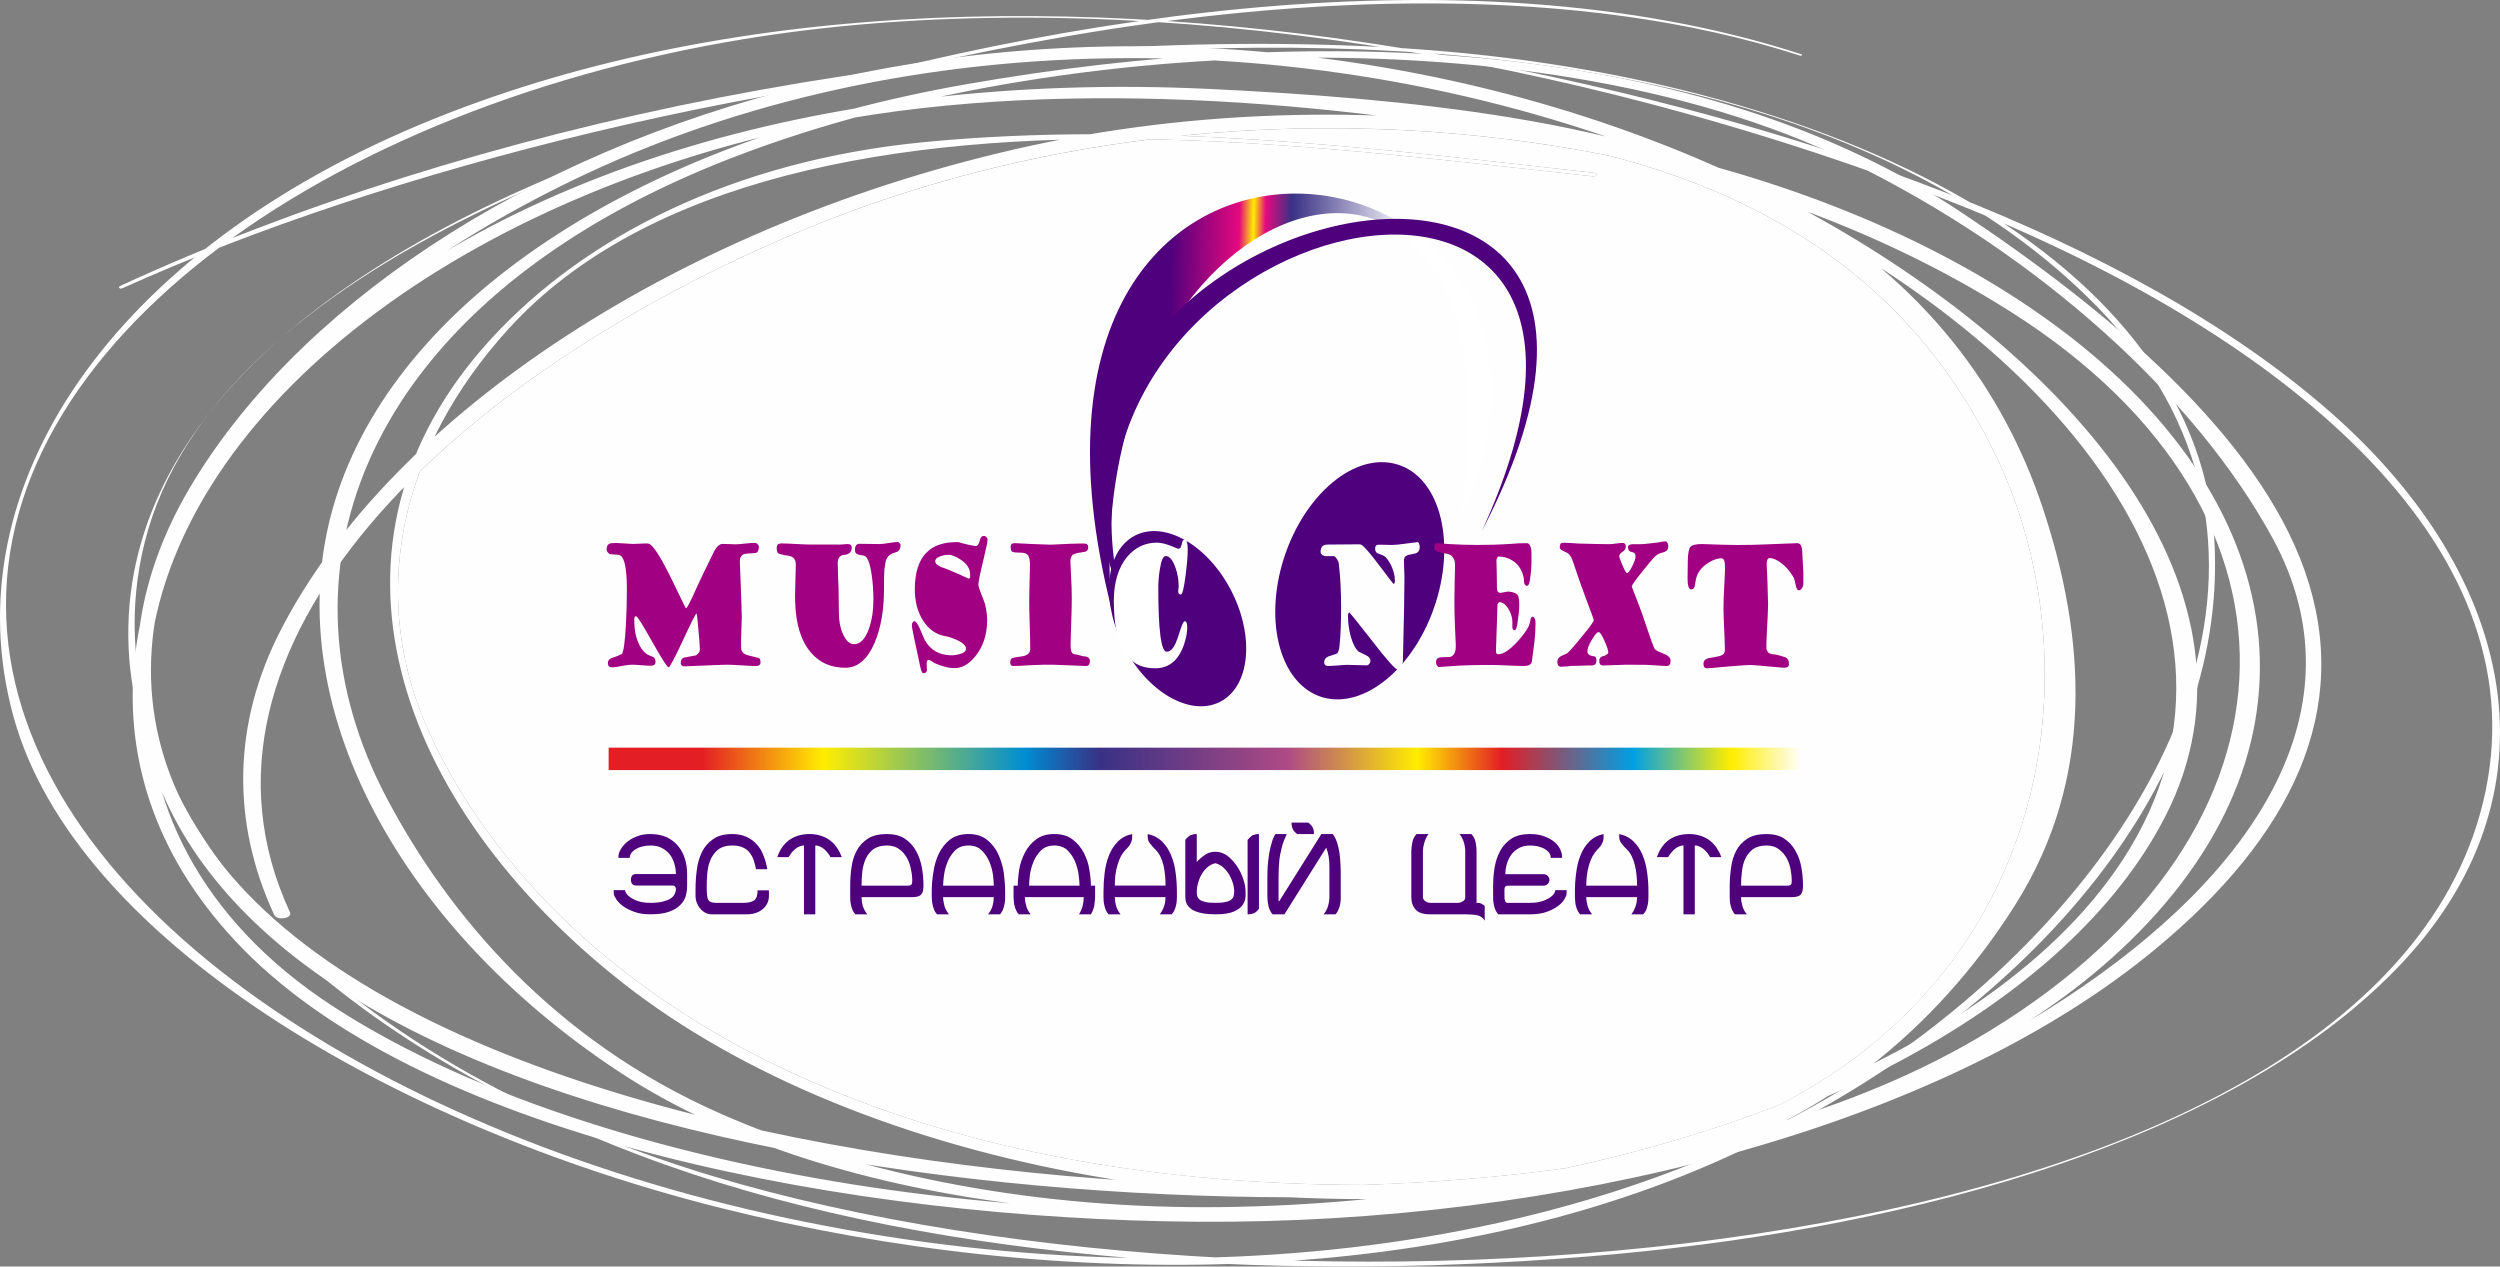 <?xml version="1.0" encoding="UTF-8" standalone="no"?>
<!-- Creator: CorelDRAW X8 -->

<svg
   xmlns:dc="http://purl.org/dc/elements/1.1/"
   xmlns:cc="http://creativecommons.org/ns#"
   xmlns:rdf="http://www.w3.org/1999/02/22-rdf-syntax-ns#"
   xmlns:svg="http://www.w3.org/2000/svg"
   xmlns="http://www.w3.org/2000/svg"
   xmlns:sodipodi="http://sodipodi.sourceforge.net/DTD/sodipodi-0.dtd"
   xmlns:inkscape="http://www.inkscape.org/namespaces/inkscape"
   xml:space="preserve"
   width="196.216mm"
   height="99.404mm"
   version="1.1"
   style="clip-rule:evenodd;fill-rule:evenodd;image-rendering:optimizeQuality;shape-rendering:geometricPrecision;text-rendering:geometricPrecision"
   viewBox="0 0 19621.613 9940.439"
   id="svg3336"
   inkscape:version="0.91 r13725"
   sodipodi:docname="logo.svg"><rect x="0" y="0" width="19621.613" height="9940.439" fill="#808080" stroke="none"/><sodipodi:namedview
     pagecolor="#ffffff"
     bordercolor="#666666"
     borderopacity="1"
     objecttolerance="10"
     gridtolerance="10"
     guidetolerance="10"
     inkscape:pageopacity="0"
     inkscape:pageshadow="2"
     inkscape:window-width="1366"
     inkscape:window-height="705"
     id="namedview3408"
     showgrid="false"
     fit-margin-top="0"
     fit-margin-left="0"
     fit-margin-right="0"
     fit-margin-bottom="0"
     inkscape:zoom="0.50933034"
     inkscape:cx="343.38172"
     inkscape:cy="-87.684076"
     inkscape:window-x="-8"
     inkscape:window-y="-8"
     inkscape:window-maximized="1"
     inkscape:current-layer="svg3336" /><defs
     id="defs3338"><style
       type="text/css"
       id="style3340"><![CDATA[
    .fil0 {fill:#FEFEFE}
    .fil2 {fill:#4F007D}
    .fil8 {fill:#FEFEFE;fill-rule:nonzero}
    .fil7 {fill:#4F007D;fill-rule:nonzero}
    .fil4 {fill:#A10082;fill-rule:nonzero}
    .fil6 {fill:#FEFEFE;fill-rule:nonzero}
    .fil5 {fill:white;fill-rule:nonzero}
    .fil3 {fill:url(#id0)}
    .fil1 {fill:url(#id1)}
   ]]></style><linearGradient
       id="id0"
       gradientUnits="userSpaceOnUse"
       x1="5585.74"
       y1="8390.88"
       x2="14947.5"
       y2="8390.88"><stop
         offset="0"
         style="stop-opacity:1; stop-color:#E31E24"
         id="stop3343" /><stop
         offset="0.078"
         style="stop-opacity:1; stop-color:#E31E24"
         id="stop3345" /><stop
         offset="0.18"
         style="stop-opacity:1; stop-color:#FFED00"
         id="stop3347" /><stop
         offset="0.349"
         style="stop-opacity:1; stop-color:#008DD2"
         id="stop3349" /><stop
         offset="0.412"
         style="stop-opacity:1; stop-color:#393185"
         id="stop3351" /><stop
         offset="0.569"
         style="stop-opacity:1; stop-color:#AE4A84"
         id="stop3353" /><stop
         offset="0.678"
         style="stop-opacity:1; stop-color:#FFED00"
         id="stop3355" /><stop
         offset="0.749"
         style="stop-opacity:1; stop-color:#E31E24"
         id="stop3357" /><stop
         offset="0.859"
         style="stop-opacity:1; stop-color:#00A0E3"
         id="stop3359" /><stop
         offset="0.941"
         style="stop-opacity:1; stop-color:#FFED00"
         id="stop3361" /><stop
         offset="1"
         style="stop-opacity:1; stop-color:#FEFEFE"
         id="stop3363" /></linearGradient><linearGradient
       id="id1"
       gradientUnits="userSpaceOnUse"
       x1="9957.75"
       y1="6047.01"
       x2="11813.3"
       y2="6087.88"><stop
         offset="0"
         style="stop-opacity:1; stop-color:#4F007D"
         id="stop3366" /><stop
         offset="0.29"
         style="stop-opacity:1; stop-color:#E5097F"
         id="stop3368" /><stop
         offset="0.349"
         style="stop-opacity:1; stop-color:#FFED00"
         id="stop3370" /><stop
         offset="0.4"
         style="stop-opacity:1; stop-color:#E5097F"
         id="stop3372" /><stop
         offset="0.51"
         style="stop-opacity:1; stop-color:#393185"
         id="stop3374" /><stop
         offset="1"
         style="stop-opacity:1; stop-color:white"
         id="stop3376" /></linearGradient></defs><g
     id="Слой_x0020_1"
     transform="translate(-809.005,-2434.922)"><path
       class="fil0"
       d="m 13312,3819 c -1123,-123 -2255,-262 -3397,-289 -27,0 -54,-1 -81,-1 -928,116 -1841,348 -2696,701 -1169,484 -2251,1145 -3034,1906 -249,675 -230,1386 77,2054 490,1066 1490,2072 2978,2726 1295,569 2782,816 4341,819 541,-17 1079,-59 1601,-132 585,-127 1148,-292 1670,-494 2177,-1119 2479,-3510 1690,-5125 -505,-1033 -1406,-1910 -3023,-2327 -1086,-217 -2233,-272 -3363,-156 1090,40 2175,169 3249,291 30,3 17,30 -12,27 z"
       id="path3380"
       inkscape:connector-curvature="0"
       style="fill:#fefefe" /><g
       id="Афиша_x0020_Город_x0020_кривые.cdr"><path
         class="fil1"
         d="M 9531,7205 C 9270,3769 12870,2716 12269,6514 13686,3376 8371,2596 9531,7205 Z"
         id="path3383"
         inkscape:connector-curvature="0"
         style="fill:url(#id1)" /><path
         class="fil2"
         d="m 11772,6079 c 329,95 466,583 305,1088 -161,505 -558,836 -887,741 -329,-97 -465,-584 -305,-1089 161,-505 558,-837 887,-740 z"
         id="path3385"
         inkscape:connector-curvature="0"
         style="fill:#4f007d" /><path
         class="fil2"
         d="M 9602,7095 C 8875,4067 14164,2871 12437,6608 14529,2594 8325,4041 9602,7095 Z"
         id="path3387"
         inkscape:connector-curvature="0"
         style="fill:#4f007d" /><polygon
         class="fil3"
         points="5586,8479 5586,8303 14948,8303 14948,8479 "
         id="polygon3389"
         style="fill:url(#id0)" /><path
         class="fil2"
         d="m 9698,6649 c 225,-136 565,41 760,395 195,355 171,752 -53,888 -225,137 -565,-40 -760,-394 -195,-355 -171,-752 53,-889 z"
         id="path3391"
         inkscape:connector-curvature="0"
         style="fill:#4f007d" /><path
         class="fil4"
         d="m 6778,7634 c 0,19 -13,28 -39,28 -24,0 -61,-1 -110,-5 -49,-3 -86,-5 -111,-5 -16,0 -31,1 -45,1 -65,2 -164,6 -295,12 -5,0 -11,-2 -16,-6 -7,-6 -10,-12 -10,-20 0,-20 6,-33 19,-40 3,-2 15,-5 33,-8 5,-1 24,-5 61,-11 7,-1 15,-6 22,-14 10,-9 15,-22 15,-36 0,-25 -6,-97 -17,-214 -4,-44 -7,-66 -10,-66 -5,0 -41,70 -106,211 -66,141 -104,212 -112,212 -11,0 -54,-68 -129,-201 -75,-134 -117,-201 -127,-201 -10,0 -14,10 -14,29 0,72 11,133 34,184 24,55 58,89 100,101 22,7 33,21 33,43 0,22 -12,32 -36,32 -17,0 -43,-1 -77,-4 -34,-3 -60,-4 -78,-4 -15,0 -40,4 -75,10 -34,7 -59,11 -74,11 -23,0 -34,-12 -34,-34 0,-19 11,-33 34,-41 20,-6 45,-15 74,-29 15,-13 26,-92 34,-239 5,-99 7,-191 7,-274 0,-178 -23,-267 -70,-267 -7,0 -17,-1 -29,-2 -13,-2 -23,-2 -30,-2 -5,0 -11,-5 -19,-13 -8,-8 -11,-17 -11,-25 0,-30 13,-46 39,-49 20,-2 47,-2 82,1 43,3 71,5 83,5 12,0 29,-1 52,-2 23,-1 40,-2 51,-2 8,0 15,0 19,1 23,2 59,47 109,135 32,57 73,138 123,243 42,87 63,130 64,130 7,0 22,-26 46,-77 14,-32 28,-63 43,-94 2,-7 43,-92 122,-254 25,-53 50,-80 75,-80 11,0 28,1 50,1 23,1 39,2 51,2 17,0 44,-2 79,-6 35,-4 61,-5 79,-5 6,0 11,3 17,9 8,6 11,13 11,21 0,29 -8,45 -25,49 -26,2 -53,4 -79,6 -31,5 -47,27 -45,66 10,256 15,397 15,423 0,24 -1,67 -4,127 -2,50 -2,91 -1,124 0,25 15,43 43,54 4,2 30,8 80,20 11,2 19,5 22,9 4,5 7,15 7,30 z m 1099,-926 c 1,27 -7,45 -23,56 -15,5 -30,11 -44,16 -22,11 -37,26 -45,47 -6,15 -11,43 -15,83 -2,24 -3,75 -3,155 0,162 -25,301 -74,416 -56,130 -133,195 -229,195 -112,0 -202,-39 -271,-120 -77,-90 -118,-222 -123,-397 -1,-17 -1,-35 -1,-53 0,-27 1,-67 3,-119 2,-53 3,-93 3,-120 0,-30 -10,-51 -31,-62 -7,-5 -28,-9 -62,-14 -23,-4 -38,-9 -46,-14 -7,-7 -11,-21 -11,-42 0,-23 13,-35 38,-35 27,0 67,2 121,5 54,3 94,4 121,4 10,0 42,0 97,0 39,0 71,0 97,0 9,1 23,0 41,-1 19,-2 32,-3 40,-3 23,0 34,10 34,30 0,17 -6,31 -19,41 -11,8 -22,13 -34,13 -38,1 -57,23 -57,66 0,26 1,66 3,118 3,52 4,92 4,118 0,17 0,43 1,77 1,35 1,61 1,78 0,60 10,115 31,163 24,55 53,82 88,82 49,0 87,-40 116,-119 24,-68 36,-143 36,-229 0,-67 -4,-133 -14,-198 -13,-92 -33,-142 -60,-149 -14,-3 -28,-5 -43,-8 -19,-6 -28,-17 -28,-36 0,-32 12,-49 37,-49 l 155,2 c 17,0 41,-3 73,-8 32,-6 56,-8 72,-8 6,0 12,6 21,19 z m 680,603 c -2,104 -30,193 -86,266 -53,70 -112,104 -178,102 -40,-1 -90,-14 -148,-39 -11,-9 -26,-17 -44,-26 -7,0 -12,3 -15,6 -3,5 -4,12 -4,23 1,40 2,56 3,48 -2,19 -12,28 -30,28 -8,-1 -15,-16 -22,-45 -45,-205 -67,-315 -67,-327 1,-25 8,-36 22,-36 8,0 19,16 37,50 13,32 28,65 44,101 44,75 110,113 200,116 23,1 47,-2 70,-9 35,-8 52,-23 52,-43 0,-23 -25,-47 -75,-70 -35,-15 -64,-25 -87,-28 -72,-12 -131,-53 -175,-122 -44,-69 -66,-153 -65,-254 3,-248 117,-368 343,-362 31,10 76,21 134,31 15,1 26,-15 34,-48 4,-21 16,-32 34,-32 4,0 10,3 16,9 7,6 10,13 10,20 0,9 -2,26 -8,52 -2,10 -15,66 -39,169 -17,69 -24,113 -25,131 0,13 6,33 18,63 16,39 27,69 34,91 11,43 17,88 17,135 z m -134,-339 0,-30 c 1,-42 -24,-81 -73,-114 -39,-25 -70,-38 -93,-39 -18,0 -39,3 -62,10 -30,10 -45,23 -46,40 0,14 9,26 28,37 13,8 24,13 35,15 19,6 59,22 117,48 54,25 82,38 83,38 2,-2 6,-4 11,-5 z m 940,653 c 0,25 -11,38 -30,37 -65,-2 -151,-6 -259,-10 -38,-1 -90,0 -157,3 -80,5 -132,7 -156,7 -5,0 -9,-1 -14,-4 -6,-5 -9,-13 -9,-24 0,-16 4,-27 13,-32 3,-2 14,-5 32,-9 13,-1 34,-4 60,-9 34,-8 51,-26 52,-56 0,-43 -1,-104 -4,-183 -3,-86 -4,-149 -4,-188 0,-42 2,-138 6,-289 0,-36 -5,-60 -15,-74 -9,-13 -25,-20 -48,-21 -14,-1 -32,-2 -51,-2 -16,-1 -26,-5 -31,-11 -5,-7 -7,-19 -7,-36 1,-18 12,-27 36,-26 46,2 92,5 139,7 90,3 136,5 139,5 133,-7 221,-10 263,-9 22,0 32,10 32,29 0,18 -7,29 -20,34 -3,2 -17,4 -44,8 -29,4 -48,10 -58,18 -11,9 -17,26 -18,49 0,5 2,42 5,110 4,71 6,131 6,181 0,44 -1,104 -4,182 -3,85 -5,145 -5,182 -1,30 2,50 9,61 6,11 17,17 35,17 3,0 12,2 29,7 17,5 27,7 30,7 32,1 49,14 48,39 z m 3498,-305 c 0,50 -3,101 -9,155 -7,50 -14,101 -20,152 -3,23 -25,35 -66,35 -22,0 -64,-2 -127,-4 -63,-3 -106,-4 -128,-4 -132,0 -239,3 -321,10 l -87,6 c -6,0 -11,-5 -17,-14 -4,-8 -7,-16 -6,-23 0,-17 5,-28 17,-34 5,-3 15,-5 30,-6 10,0 28,0 53,-1 37,-2 56,-33 55,-91 -1,-19 -3,-73 -7,-160 -3,-70 -4,-135 -4,-196 0,-1 1,-45 2,-130 2,-86 3,-135 3,-147 0,-31 -10,-56 -31,-74 -7,-7 -33,-14 -78,-22 -36,-7 -54,-20 -54,-38 0,-24 7,-36 21,-36 -6,0 25,2 94,7 69,4 142,7 220,7 109,0 190,-3 245,-7 55,-5 104,-7 147,-7 18,0 30,19 35,58 1,11 1,41 1,90 0,37 -4,86 -13,146 -3,26 -11,39 -23,41 -5,1 -10,-2 -15,-9 -5,-6 -8,-16 -8,-28 0,-16 -2,-29 -5,-39 -14,-55 -43,-96 -85,-122 -32,-21 -68,-32 -108,-32 -4,0 -8,3 -12,9 -4,7 -6,13 -6,20 0,24 1,51 2,81 1,60 2,105 2,135 0,27 9,40 27,40 2,0 11,-1 29,-5 16,-3 26,-5 28,-5 25,0 48,6 68,17 15,7 23,35 23,82 1,30 -4,82 -15,156 -5,32 -12,48 -22,48 -11,0 -16,-8 -17,-22 0,-5 0,-11 0,-20 0,-11 0,-19 0,-23 0,-30 -9,-63 -28,-97 -22,-38 -46,-58 -74,-58 -4,0 -9,6 -15,17 -1,48 -3,121 -7,220 -3,99 -5,146 -5,142 0,20 5,30 17,30 40,0 90,-33 151,-99 42,-45 71,-86 90,-123 5,-10 9,-25 12,-44 3,-19 9,-29 19,-29 7,0 13,7 17,19 3,9 5,18 5,26 z m 1060,301 c 0,27 -11,41 -31,41 -18,0 -44,-2 -77,-4 -37,-3 -63,-4 -78,-5 -41,0 -95,-1 -162,-1 -21,0 -50,1 -91,3 -40,2 -71,3 -91,3 -19,0 -30,-11 -30,-35 0,-20 9,-33 26,-37 22,-5 37,-14 44,-25 0,-1 1,-2 1,-3 0,-18 -10,-49 -30,-93 -20,-46 -35,-69 -46,-69 -12,0 -30,20 -53,60 -24,40 -35,70 -35,90 0,23 17,37 53,40 12,2 18,12 18,33 0,26 -13,39 -41,39 -4,0 -10,0 -18,0 -7,0 -12,0 -14,0 -12,0 -30,1 -54,2 -24,1 -42,1 -54,1 -11,0 -27,1 -48,4 -21,2 -37,3 -48,3 -20,0 -30,-13 -30,-39 0,-13 4,-25 15,-35 7,-6 17,-12 32,-18 16,-6 27,-11 34,-17 16,-14 54,-56 112,-128 62,-75 93,-118 93,-129 0,-5 -19,-58 -57,-157 -32,-84 -68,-188 -109,-310 -11,-34 -29,-56 -53,-66 -32,-13 -48,-25 -48,-37 0,-25 8,-37 22,-37 16,0 37,0 63,2 31,2 52,3 62,4 104,3 185,5 244,5 11,0 28,-2 51,-5 23,-3 40,-5 51,-5 17,0 26,11 26,30 0,15 -9,28 -26,40 -18,11 -26,23 -26,33 0,10 8,34 26,74 17,40 29,60 35,60 9,0 23,-18 41,-54 17,-35 26,-60 26,-76 0,-21 -9,-32 -26,-35 -12,-2 -19,-5 -22,-8 -8,-6 -11,-16 -11,-32 0,-15 14,-22 43,-22 l 61,0 c 15,0 34,-2 56,-5 26,-3 45,-5 56,-6 7,0 20,-3 38,-6 17,-4 30,-5 38,-5 6,0 12,3 17,11 5,8 7,17 7,27 0,20 -7,34 -23,42 -1,2 -14,5 -37,12 -18,5 -35,17 -52,34 -18,19 -49,57 -95,114 -53,66 -79,104 -80,114 13,35 33,87 60,156 13,33 33,89 58,166 25,73 44,128 60,165 4,10 27,23 69,39 39,15 58,34 58,57 z m 1042,-607 c 0,14 -4,27 -12,38 -7,11 -16,17 -24,16 -12,0 -20,-16 -26,-48 -4,-23 -9,-40 -14,-52 -4,-8 -15,-23 -31,-46 -22,-30 -48,-55 -77,-75 -30,-21 -55,-31 -78,-32 -17,-1 -25,14 -26,47 4,71 8,177 11,317 -1,44 -3,112 -9,205 -4,78 -5,124 -4,137 2,32 22,48 60,50 13,0 41,7 84,21 22,7 33,26 33,55 0,19 -13,29 -40,29 -2,0 -18,-2 -46,-4 -30,-2 -45,-4 -47,-4 -6,0 -35,-3 -87,-8 -46,-4 -75,-6 -87,-6 -44,2 -112,7 -204,15 -82,8 -128,12 -135,11 -17,-1 -25,-12 -25,-36 0,-21 12,-35 37,-43 21,-3 52,-9 91,-17 27,-8 40,-23 40,-46 0,-27 -2,-79 -5,-156 -4,-81 -6,-135 -6,-162 0,-59 2,-119 6,-180 3,-72 6,-119 6,-142 1,-53 -7,-80 -26,-81 -37,-1 -79,15 -126,50 -27,20 -48,44 -62,72 -9,18 -16,45 -21,82 -3,27 -13,41 -30,40 -20,0 -30,-32 -29,-94 l 2,-131 c 1,-57 8,-93 20,-109 13,-15 44,-22 93,-22 -5,0 44,1 148,5 88,3 171,3 249,1 49,-1 121,-4 217,-8 87,-4 131,-5 132,-5 21,0 33,16 38,47 1,7 4,68 10,182 l 0,87 z"
         id="path3393"
         inkscape:connector-curvature="0"
         style="fill:#a10082;fill-rule:nonzero" /><path
         class="fil5"
         d="m 10127,7356 c 0,34 -5,70 -16,108 -40,142 -116,214 -230,216 -220,5 -330,-171 -330,-527 0,-147 35,-262 103,-346 63,-75 141,-113 236,-113 30,0 68,9 111,26 35,15 53,22 56,22 14,0 23,-13 27,-37 4,-24 12,-36 23,-36 16,0 24,28 24,83 0,41 -5,105 -16,193 -13,104 -26,156 -38,156 -14,0 -21,-9 -21,-26 0,-4 1,-10 2,-19 2,-8 2,-14 2,-18 0,-51 -8,-102 -27,-153 -21,-57 -46,-86 -75,-86 -20,0 -35,35 -46,105 -8,51 -12,99 -12,144 0,335 22,502 66,502 26,0 48,-21 68,-62 9,-19 23,-57 41,-115 13,-41 24,-62 32,-62 13,0 20,15 20,45 z"
         id="path3395"
         inkscape:connector-curvature="0"
         style="fill:#ffffff;fill-rule:nonzero" /><path
         class="fil6"
         d="m 11952,6728 c 0,26 -11,43 -32,50 -20,4 -40,9 -60,13 -22,7 -32,21 -32,44 0,15 1,38 2,67 1,29 2,51 2,66 0,93 -3,310 -12,651 0,16 -4,32 -11,48 -7,17 -15,26 -25,26 -20,0 -88,-75 -204,-226 -117,-149 -177,-225 -181,-225 -6,0 -10,10 -10,29 0,52 7,104 21,157 16,58 37,99 62,121 1,1 19,10 55,27 26,12 38,26 38,43 0,10 -3,19 -9,27 -7,7 -13,11 -19,11 -17,0 -43,-1 -78,-2 -35,-1 -61,-2 -78,-2 -16,0 -41,2 -74,5 -33,2 -57,4 -74,4 -20,0 -31,-10 -31,-29 0,-23 14,-40 42,-49 38,-12 58,-19 59,-20 10,-9 17,-31 20,-66 8,-81 12,-179 12,-295 0,-129 -6,-243 -18,-343 -1,-11 -6,-24 -15,-38 -10,-14 -18,-22 -24,-22 4,0 -18,0 -65,0 -8,0 -15,-3 -24,-8 -10,-7 -15,-15 -15,-25 0,-39 18,-58 55,-58 27,0 69,0 124,-1 55,-1 96,-1 123,-1 6,0 12,1 17,3 16,6 63,59 139,159 74,99 113,149 115,149 7,0 10,-9 10,-28 0,-32 -8,-66 -23,-103 -14,-33 -31,-59 -49,-78 -8,-9 -19,-15 -33,-20 -17,-5 -29,-10 -35,-14 -10,-7 -15,-19 -15,-35 0,-20 10,-30 29,-30 60,1 93,2 101,2 25,0 59,-3 100,-9 34,-4 68,-9 101,-13 6,-1 10,3 14,12 3,10 5,18 5,26 z"
         id="path3397"
         inkscape:connector-curvature="0"
         style="fill:#fefefe;fill-rule:nonzero" /><path
         class="fil7"
         d="m 5914,9071 c 35,0 65,6 89,19 25,13 46,30 62,50 16,21 28,44 36,71 9,27 13,55 13,84 l -312,0 c -27,0 -41,15 -41,45 0,30 14,45 41,45 l 282,0 c 20,0 30,10 30,28 0,14 -4,28 -11,41 -7,14 -18,25 -34,35 -15,9 -36,17 -61,23 -26,6 -57,9 -94,9 -47,0 -87,-7 -120,-22 -33,-15 -56,-32 -68,-50 -7,-10 -11,-19 -11,-28 l -89,0 0,26 c 0,10 6,24 18,43 11,18 29,37 52,55 24,17 53,33 90,46 36,14 79,20 128,20 61,0 110,-7 148,-21 37,-13 66,-31 87,-53 22,-21 35,-45 43,-72 7,-27 10,-53 10,-80 l 0,-89 c 0,-41 -5,-81 -17,-119 -11,-37 -28,-71 -52,-100 -23,-29 -53,-52 -89,-70 -37,-17 -80,-26 -130,-26 -42,0 -78,6 -110,20 -31,12 -57,28 -78,46 -21,19 -37,38 -47,57 -11,20 -16,37 -16,51 l 0,13 89,0 c 0,-15 5,-28 13,-40 10,-11 22,-22 37,-30 15,-9 32,-16 52,-20 19,-5 40,-7 60,-7 z m 642,0 c -49,0 -86,12 -113,34 -27,23 -47,51 -60,84 -13,32 -20,67 -23,103 -3,36 -4,68 -4,94 l 0,29 c 0,39 4,67 12,83 9,15 28,23 58,23 l 220,0 c 36,0 64,-7 82,-19 18,-14 27,-40 27,-79 l 89,0 0,45 c 0,22 -5,42 -15,61 -9,17 -22,32 -37,44 -16,13 -34,22 -54,28 -20,7 -41,10 -63,10 l -280,0 c -18,0 -34,-4 -50,-12 -15,-8 -29,-19 -40,-33 -12,-13 -21,-29 -27,-46 -7,-17 -10,-35 -10,-53 l 0,-52 c 0,-50 3,-101 10,-152 6,-52 20,-98 40,-140 20,-42 50,-76 88,-102 38,-27 88,-40 150,-40 44,0 82,8 114,23 32,15 59,35 80,60 23,25 40,54 52,87 13,33 23,68 29,106 l -88,0 c -5,-24 -11,-47 -18,-69 -7,-22 -18,-42 -31,-59 -13,-18 -31,-32 -53,-42 -22,-11 -50,-16 -85,-16 z m 771,91 c -11,-21 -26,-40 -43,-57 -18,-16 -38,-28 -63,-34 l -13,0 0,540 -89,0 0,-540 -12,0 c -26,6 -47,18 -65,35 -18,17 -32,36 -44,56 l -88,0 c 9,-27 21,-52 36,-75 16,-22 34,-42 56,-58 21,-15 44,-27 70,-35 26,-8 57,-13 91,-13 34,0 64,5 91,14 27,9 51,21 71,37 21,16 39,35 54,58 15,22 27,46 37,72 l -89,0 z m 443,-181 c 57,0 103,12 140,36 37,25 66,56 88,95 22,39 37,82 46,130 9,48 13,96 13,144 0,35 -6,58 -19,71 -12,13 -35,19 -68,19 l -399,0 c 0,20 3,42 9,67 7,24 19,47 36,68 l -93,0 c -9,-9 -16,-20 -22,-32 -5,-12 -9,-24 -12,-37 -3,-13 -5,-25 -6,-37 -1,-11 -1,-21 -1,-29 l 0,-90 c 0,-47 3,-95 10,-143 7,-49 20,-92 41,-131 20,-39 50,-70 88,-95 37,-24 87,-36 149,-36 z m 0,90 c -43,0 -78,10 -105,28 -26,20 -46,44 -60,74 -14,30 -23,63 -28,101 -4,38 -6,75 -6,112 l 366,0 c 12,0 21,-3 25,-8 5,-6 7,-15 7,-29 0,-28 -3,-58 -10,-90 -6,-33 -16,-63 -32,-91 -15,-27 -35,-50 -61,-69 -26,-19 -58,-28 -96,-28 z m 641,-90 c 58,0 106,15 143,44 38,29 67,66 88,110 21,44 36,93 45,146 7,53 11,103 11,151 l 0,44 c 0,7 0,17 -1,29 -1,11 -3,24 -6,36 -3,13 -7,26 -12,38 -6,12 -13,23 -21,32 l -94,0 c 17,-21 29,-44 36,-68 6,-25 9,-47 9,-67 l -398,0 c 0,20 4,42 10,67 6,24 19,47 36,68 l -93,0 c -10,-9 -17,-20 -22,-32 -5,-12 -9,-25 -12,-38 -3,-12 -5,-25 -6,-36 -1,-12 -2,-22 -2,-29 l 0,-44 c 0,-49 4,-99 13,-152 7,-53 22,-102 43,-146 22,-44 51,-81 88,-110 38,-28 86,-43 145,-43 z m 0,90 c -44,0 -79,13 -105,38 -26,26 -46,56 -60,91 -14,34 -23,69 -28,104 -4,35 -7,63 -7,82 l 398,0 c 0,-19 -2,-47 -6,-82 -5,-35 -14,-70 -28,-104 -15,-35 -35,-65 -61,-91 -26,-25 -60,-38 -103,-38 z m 673,-90 c 59,0 107,14 144,43 37,28 66,63 88,105 21,41 36,85 43,132 8,47 12,88 12,125 l 33,0 0,90 c 0,7 -1,17 -2,29 -1,11 -2,24 -4,36 -3,13 -6,26 -11,38 -4,12 -10,23 -16,32 l -93,0 c 13,-21 23,-44 29,-68 5,-25 8,-47 8,-67 l -462,0 c 0,20 3,42 10,67 6,24 18,47 35,68 l -93,0 c -9,-9 -16,-20 -21,-32 -6,-12 -10,-25 -13,-38 -3,-12 -5,-25 -5,-36 -1,-12 -2,-22 -2,-29 l 0,-90 33,0 c 0,-37 4,-78 11,-125 8,-47 23,-91 44,-132 21,-42 51,-77 88,-105 37,-29 85,-43 144,-43 z m 0,90 c -43,0 -78,13 -104,38 -26,26 -46,56 -60,91 -14,34 -23,69 -28,104 -4,35 -6,63 -6,82 l 396,0 c 0,-19 -2,-47 -7,-82 -4,-35 -13,-70 -27,-104 -14,-35 -34,-65 -60,-91 -26,-25 -61,-38 -104,-38 z m 794,32 c -17,-16 -31,-32 -43,-48 -12,-15 -18,-32 -18,-50 l 0,-24 c 46,10 84,30 114,60 29,29 53,65 70,107 17,42 29,87 35,137 7,50 10,98 10,147 l 0,44 c 0,8 0,18 -1,29 -1,12 -3,25 -6,37 -3,13 -7,26 -13,38 -4,11 -12,22 -21,31 l -93,0 c 16,-21 28,-44 35,-68 7,-25 10,-47 10,-67 l -398,0 c 0,20 3,42 9,67 7,24 19,47 36,68 l -94,0 c -8,-9 -16,-20 -21,-31 -5,-12 -9,-25 -12,-38 -3,-12 -5,-25 -6,-37 -1,-11 -1,-21 -1,-29 l 0,-44 c 0,-49 3,-97 9,-147 6,-50 18,-95 34,-137 17,-42 40,-78 69,-107 29,-30 66,-50 113,-60 l 0,24 c 0,35 -17,67 -50,98 -14,15 -28,33 -39,54 -11,21 -20,45 -27,70 -7,25 -13,51 -16,79 -3,27 -4,54 -4,80 l 398,0 c 0,-26 -1,-53 -4,-80 -2,-28 -7,-54 -12,-79 -6,-25 -15,-49 -25,-70 -10,-21 -23,-39 -38,-54 z m 324,325 0,1 c 0,14 1,26 3,37 3,11 9,20 18,29 10,8 25,14 45,19 19,5 46,7 80,7 34,0 61,-2 81,-7 20,-4 35,-10 44,-19 10,-8 16,-18 19,-29 2,-11 4,-24 4,-38 0,-16 -3,-35 -9,-58 -7,-22 -16,-44 -28,-66 -13,-22 -28,-42 -47,-59 -18,-17 -39,-29 -64,-35 -25,6 -47,17 -65,34 -19,17 -34,37 -46,59 -12,22 -20,44 -26,66 -6,23 -9,43 -9,59 z m 146,183 c -35,0 -65,-2 -89,-6 -25,-4 -46,-9 -63,-16 -17,-6 -31,-14 -41,-23 -11,-8 -19,-17 -26,-27 -6,-8 -10,-19 -13,-31 -3,-12 -4,-25 -4,-38 l 0,-443 c 14,-18 28,-30 41,-37 13,-5 29,-9 49,-9 l 0,220 c 18,-21 40,-40 64,-56 23,-17 51,-25 82,-25 34,0 66,11 95,32 29,23 53,50 75,81 21,32 37,66 49,102 12,35 18,67 18,94 l 0,42 c 0,13 -3,25 -7,36 -5,11 -10,22 -17,32 -14,20 -37,37 -70,51 -32,14 -80,21 -143,21 z m 253,0 0,-584 c 15,-18 28,-30 41,-37 13,-5 29,-9 48,-9 l 0,587 c -14,18 -27,29 -40,35 -13,5 -29,8 -49,8 z m 690,0 -93,0 c 17,-21 29,-44 35,-68 7,-25 10,-47 10,-67 l 0,-239 c 0,-30 -2,-57 -6,-80 -4,-23 -10,-46 -19,-69 l -328,523 -93,0 c -9,-9 -16,-20 -21,-32 -6,-12 -10,-25 -12,-38 -3,-12 -5,-25 -6,-36 -1,-12 -2,-22 -2,-29 l 0,-156 c 0,-30 1,-61 3,-92 3,-32 6,-63 11,-93 5,-30 12,-58 20,-85 7,-26 17,-49 29,-69 l 89,0 c -8,17 -15,34 -22,52 -7,17 -12,35 -17,54 -10,38 -17,76 -20,111 -3,34 -5,76 -5,122 l 0,187 6,0 330,-526 89,0 c 14,18 25,40 34,66 8,26 15,53 19,83 4,30 7,61 8,93 2,33 2,65 2,97 l 0,156 c 0,7 0,17 -1,29 -1,11 -3,24 -6,36 -3,13 -7,26 -13,38 -5,12 -12,23 -21,32 z m -345,-720 131,0 c 18,14 30,28 36,41 6,13 9,29 9,49 l -133,0 c -17,-14 -29,-28 -34,-41 -6,-12 -9,-29 -9,-49 z m 981,90 94,0 c -9,11 -16,23 -21,35 -6,13 -10,25 -13,38 -4,12 -6,24 -8,35 -1,11 -2,20 -2,27 l 0,360 c 0,7 2,14 6,19 4,6 9,10 14,14 6,4 13,7 20,9 6,2 13,3 19,3 l 215,0 c 13,0 26,-4 39,-12 13,-7 19,-18 19,-31 l 0,-364 c 0,-7 0,-16 -2,-27 -1,-11 -4,-23 -7,-35 -3,-11 -8,-24 -14,-37 -6,-12 -13,-24 -22,-34 l 93,0 c 18,18 29,40 34,66 5,26 7,48 7,68 l 0,406 10,0 c 11,0 21,2 29,7 9,5 17,10 25,17 l 0,116 c -13,-22 -32,-36 -56,-42 -24,-5 -56,-8 -95,-8 l -279,0 c -53,0 -90,-12 -112,-37 -22,-24 -34,-57 -34,-98 l 0,-360 c 0,-20 3,-43 8,-69 5,-26 16,-48 33,-66 z m 890,90 c -34,0 -64,7 -88,21 -24,14 -44,31 -60,53 -15,22 -26,46 -34,72 -7,26 -11,53 -11,79 l 298,0 c 15,0 27,5 35,14 8,9 13,19 13,31 0,12 -5,23 -13,31 -8,10 -20,14 -35,14 l -277,0 c -19,0 -28,10 -28,30 l 0,49 c 0,16 1,28 3,37 2,8 7,14 15,19 l 182,0 c 47,0 87,-7 121,-22 33,-15 56,-32 68,-50 6,-9 10,-19 10,-28 l 89,0 0,26 c 0,11 -6,26 -17,45 -11,19 -28,37 -51,54 -24,18 -54,33 -89,46 -37,13 -80,19 -131,19 l -248,0 c -9,-9 -16,-20 -22,-32 -5,-12 -9,-24 -12,-37 -3,-13 -5,-25 -6,-37 -1,-11 -1,-21 -1,-29 l 0,-90 c 0,-48 4,-96 12,-144 8,-48 23,-91 44,-130 21,-39 51,-70 88,-95 37,-24 86,-36 145,-36 45,0 83,6 115,19 32,12 58,27 78,44 21,18 35,37 45,57 9,21 14,38 14,54 l 0,13 -89,0 c 0,-16 -4,-29 -13,-41 -10,-12 -22,-22 -37,-31 -15,-8 -33,-14 -52,-19 -19,-4 -40,-6 -61,-6 z m 762,32 c -17,-16 -31,-32 -43,-48 -12,-15 -18,-32 -18,-50 l 0,-24 c 46,10 84,30 114,60 29,29 53,65 70,107 17,42 29,87 35,137 7,50 10,98 10,147 l 0,44 c 0,8 -1,18 -1,29 -1,12 -3,25 -6,37 -3,13 -7,26 -12,38 -6,11 -13,22 -22,31 l -93,0 c 16,-21 27,-44 35,-68 7,-25 10,-47 10,-67 l -399,0 c 0,20 4,42 10,67 7,24 18,47 36,68 l -94,0 c -9,-9 -15,-20 -21,-31 -5,-12 -10,-25 -13,-38 -3,-12 -5,-25 -5,-37 -1,-11 -2,-21 -2,-29 l 0,-44 c 0,-49 3,-97 10,-147 6,-50 17,-95 34,-137 16,-42 39,-78 68,-107 29,-30 67,-50 113,-60 l 0,24 c 0,35 -16,67 -49,98 -14,15 -27,33 -39,54 -11,21 -20,45 -27,70 -7,25 -13,51 -16,79 -3,27 -5,54 -5,80 l 399,0 c 0,-26 -1,-53 -4,-80 -2,-28 -7,-54 -13,-79 -6,-25 -14,-49 -24,-70 -10,-21 -23,-39 -38,-54 z m 652,59 c -12,-21 -26,-40 -44,-57 -17,-16 -38,-28 -62,-34 l -14,0 0,540 -89,0 0,-540 -12,0 c -25,6 -47,18 -65,35 -17,17 -32,36 -43,56 l -89,0 c 10,-27 22,-52 37,-75 15,-22 33,-42 55,-58 21,-15 44,-27 70,-35 27,-8 57,-13 91,-13 34,0 64,5 91,14 27,9 51,21 72,37 20,16 38,35 54,58 14,22 27,46 36,72 l -88,0 z m 442,-181 c 57,0 104,12 140,36 37,25 66,56 88,95 22,39 38,82 46,130 9,48 13,96 13,144 0,35 -6,58 -18,71 -13,13 -36,19 -69,19 l -399,0 c 0,20 3,42 10,67 6,24 18,47 35,68 l -93,0 c -9,-9 -16,-20 -21,-32 -6,-12 -10,-24 -13,-37 -3,-13 -5,-25 -6,-37 0,-11 -1,-21 -1,-29 l 0,-90 c 0,-47 4,-95 11,-143 6,-49 20,-92 40,-131 20,-39 50,-70 88,-95 38,-24 88,-36 149,-36 z m 0,90 c -43,0 -78,10 -105,28 -26,20 -46,44 -60,74 -14,30 -23,63 -27,101 -5,38 -7,75 -7,112 l 366,0 c 13,0 21,-3 25,-8 5,-6 7,-15 7,-29 0,-28 -3,-58 -9,-90 -6,-33 -17,-63 -32,-91 -16,-27 -36,-50 -62,-69 -25,-19 -58,-28 -96,-28 z"
         id="path3399"
         inkscape:connector-curvature="0"
         style="fill:#4f007d;fill-rule:nonzero" /></g></g><g
     id="Слой_x0020_1_0"
     transform="translate(-809.005,-2434.922)"><g
       id="_598606230368"><path
         class="fil8"
         d="M 13324,3792 C 11592,3595 9829,3380 8066,3550 6558,3695 5391,4299 4661,5097 c -1476,1613 -743,3653 1034,5051 930,731 2231,1259 3680,1515 1351,240 3090,265 4414,-47 1413,-332 2325,-1264 2840,-2084 625,-994 553,-2090 211,-3116 -298,-894 -911,-1782 -2036,-2402 -1165,-642 -2999,-809 -4502,-881 -3054,-145 -5735,692 -7306,2292 -1310,1334 -1620,3093 -278,4460 1470,1498 4792,2120 7488,2139 2833,20 5799,-720 7514,-2135 1075,-887 1562,-1882 1178,-2975 C 18525,5857 17379,4885 16202,4101 14157,2740 11177,2607 8388,3097 5883,3537 3986,4732 3460,6298 c -527,1570 445,3388 2211,4551 1719,1132 4476,1332 6815,958 2433,-390 4558,-1479 5318,-2965 C 18695,7101 17080,5236 14996,4097 12842,2919 9897,2435 7168,3096 4892,3648 3119,4873 2296,6268 c -803,1362 -455,2880 1201,3944 1816,1165 4901,1615 7447,1620 2496,4 4971,-575 6421,-1861 C 19109,8424 18880,6427 16954,4999 15024,3568 11769,2955 8907,3577 6158,4175 3874,5697 3009,7387 c -372,727 -387,1497 -48,2228 23,49 146,28 124,-20 -974,-2099 1297,-4224 4053,-5365 3067,-1269 6883,-974 9448,649 2536,1604 2350,4183 -267,5710 -2142,1249 -5465,1337 -8197,955 C 5230,11139 2435,10097 2040,8156 1699,6474 3287,4792 5415,3797 c 2681,-1253 6036,-1161 8751,-2 2771,1183 4663,3474 3236,5488 -1165,1644 -4167,2589 -6997,2626 -1407,18 -2800,-231 -3942,-734 C 5155,10599 4331,9619 3846,8702 2922,6956 3644,5003 6086,3872 c 2493,-1154 6723,-1397 9237,-170 1495,729 2723,1855 3323,2957 724,1330 -134,2635 -1635,3616 -2314,1512 -6011,1946 -9220,1499 C 6186,11550 4559,11073 3422,10333 2365,9645 1932,8700 1968,7773 2040,5888 4095,4139 6947,3471 c 1887,-442 4148,-273 6030,83 1910,361 2933,1302 3484,2430 1031,2110 200,5544 -4245,5736 -1818,79 -3565,-149 -5057,-804 C 5671,10262 4671,9256 4181,8190 3695,7133 3931,5969 4804,5012 5876,3839 7834,3480 9915,3530 c 1142,27 2274,166 3397,289 29,3 42,-24 12,-27 l 0,0 z"
         id="path3404"
         inkscape:connector-curvature="0"
         style="fill:#fefefe;fill-rule:nonzero" /><path
         class="fil8"
         d="M 14948,2861 C 12264,1989 8818,2600 6292,3401 3715,4218 1797,5589 1816,7434 c 17,1728 1842,3301 4225,4146 2199,780 4964,924 7436,699 2409,-219 4844,-913 6130,-2229 1346,-1377 946,-3103 -503,-4376 C 17525,4285 14891,3384 12297,2898 9579,2389 6630,2388 4197,3375 1689,4392 417,6263 916,8064 c 482,1741 2970,3206 5550,3852 2670,669 5756,647 8083,-488 2293,-1118 3712,-2888 3643,-4687 -86,-2258 -2988,-3746 -6499,-3935 -3443,-186 -7210,614 -9943,1874 -17,8 0,27 18,18 4140,-1867 12274,-3156 15500,143 1780,1821 629,4245 -1444,5773 -2263,1670 -5723,2079 -8987,1349 C 3581,11235 867,9378 856,7193 844,4943 3762,3035 7302,2653 c 2962,-320 6237,367 8716,1324 2579,995 4653,2628 4316,4579 -666,3851 -9300,4503 -13934,3109 C 3427,10770 1436,8721 1945,6690 2489,4516 6000,3275 9164,2723 c 1860,-324 4015,-422 5774,149 11,3 21,-7 10,-11 l 0,0 z"
         id="path3406"
         inkscape:connector-curvature="0"
         style="fill:#fefefe;fill-rule:nonzero" /></g></g></svg>